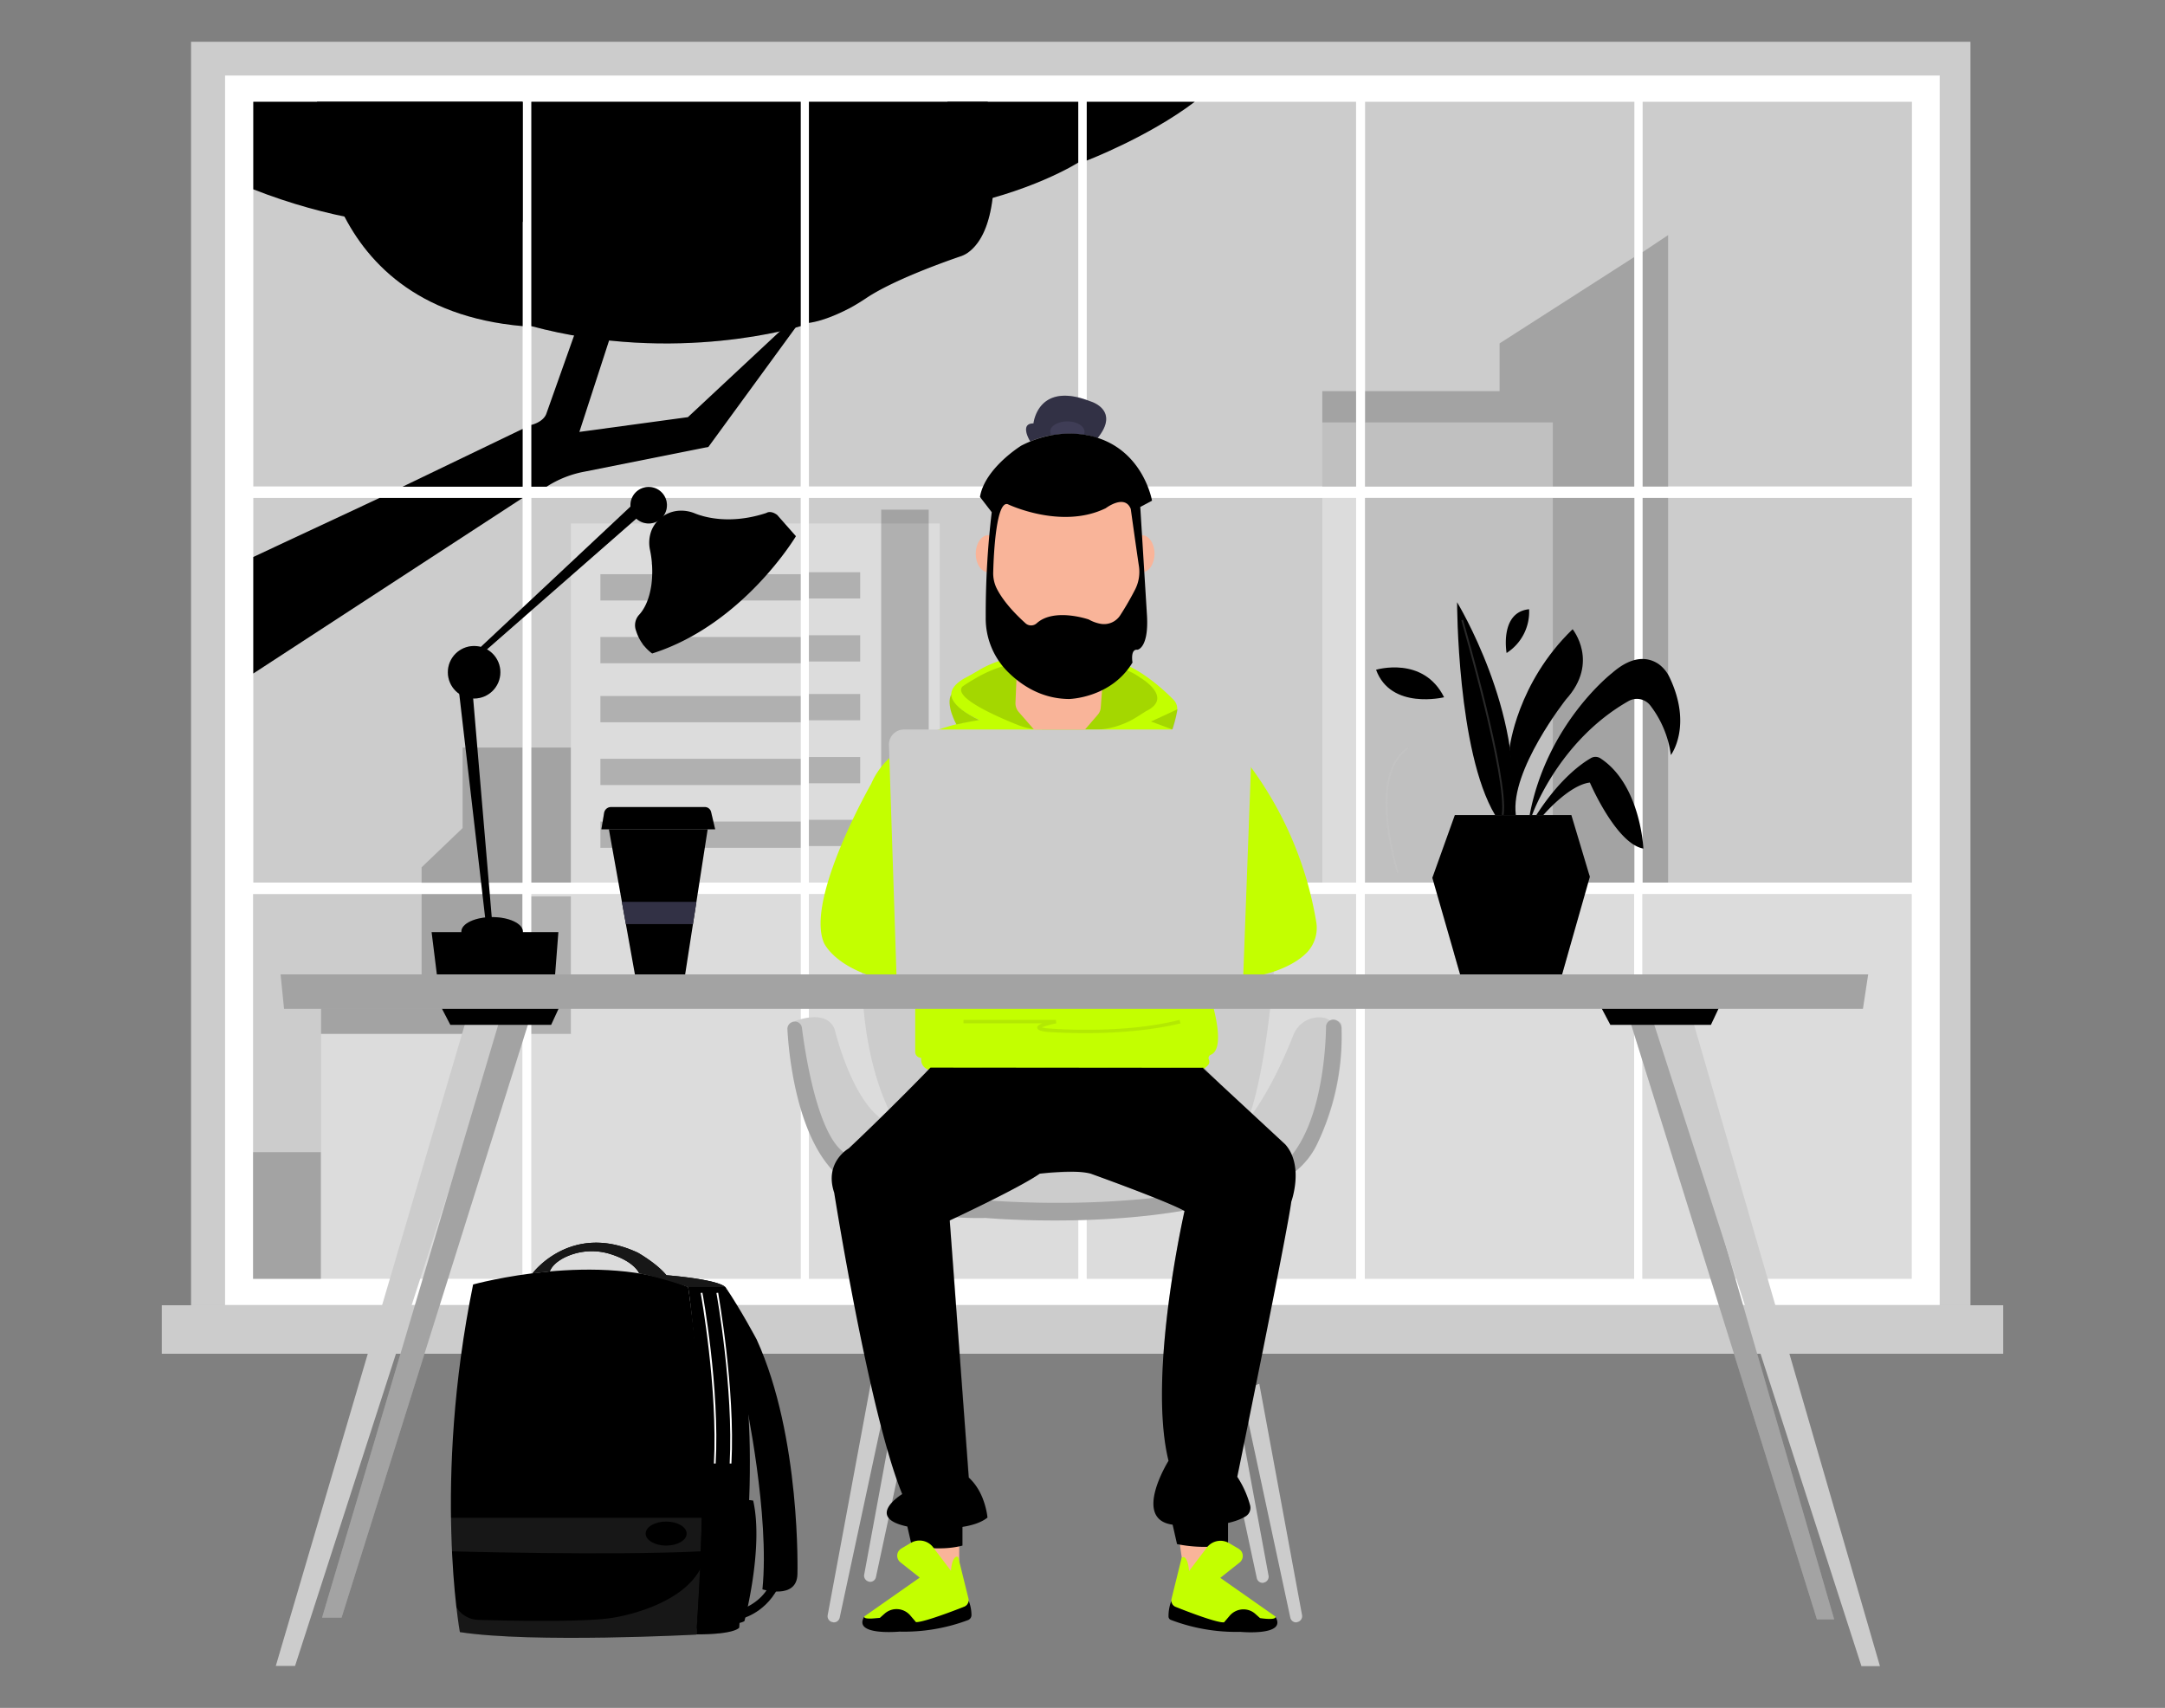 <svg id="bd635c35-9b1c-42c7-b389-3d15febfa5fa" data-name="ab7410ec-6d95-4fc1-925b-fec5ca367c11" xmlns="http://www.w3.org/2000/svg" width="865.8" height="682.9" viewBox="0 0 865.8 682.9"><rect x="0" y="0" width="865.8" height="682.9" fill="#808080" stroke="none"/><rect x="76.4" y="16.7" width="711.6" height="505.2" fill="#ccc"/><rect x="64.7" y="521.9" width="736.4" height="19.4" fill="#ccc"/><rect x="90" y="30.2" width="685.7" height="491.6" fill="#fff"/><rect x="101.3" y="40.7" width="107.7" height="153.8" fill="#ccc"/><rect x="212.5" y="40.7" width="107.7" height="153.8" fill="#ccc"/><rect x="323.5" y="40.7" width="107.7" height="153.8" fill="#ccc"/><rect x="434.6" y="40.7" width="107.7" height="153.8" fill="#ccc"/><rect x="545.9" y="40.7" width="107.7" height="153.8" fill="#ccc"/><rect x="656.9" y="40.7" width="107.7" height="153.8" fill="#ccc"/><rect x="101.3" y="199.1" width="107.7" height="153.8" fill="#ccc"/><rect x="212.5" y="199.1" width="107.7" height="153.8" fill="#ccc"/><rect x="323.5" y="199.1" width="107.7" height="153.8" fill="#ccc"/><rect x="434.6" y="199.1" width="107.7" height="153.8" opacity="0.2" style="isolation:isolate"/><rect x="545.9" y="199.1" width="107.7" height="153.8" fill="#ccc"/><rect x="545.9" y="199.1" width="107.7" height="153.8" opacity="0.2" style="isolation:isolate"/><rect x="656.9" y="199.1" width="107.7" height="153.8" fill="#ccc"/><rect x="101.2" y="357.5" width="107.7" height="153.8" fill="#ccc"/><rect x="212.5" y="357.5" width="107.7" height="153.8" fill="#ccc"/><rect x="323.5" y="357.5" width="107.7" height="153.8" fill="#ccc"/><rect x="434.6" y="357.5" width="107.7" height="153.8" fill="#ccc"/><rect x="545.8" y="357.5" width="107.7" height="153.8" fill="#ccc"/><rect x="656.8" y="357.5" width="107.7" height="153.8" fill="#ccc"/><g opacity="0.31"><rect x="212.5" y="357.5" width="107.7" height="153.8" fill="#fff"/><rect x="323.5" y="357.5" width="107.7" height="153.8" fill="#fff"/><rect x="434.6" y="357.5" width="107.7" height="153.8" fill="#fff"/><rect x="545.8" y="357.5" width="107.7" height="153.8" fill="#fff"/><rect x="656.8" y="357.5" width="107.7" height="153.8" fill="#fff"/></g><polygon points="101.3 222.7 151.8 199.1 209 199.1 101.3 269.3 101.3 222.7" fill="#000000"/><polygon points="161 194.6 209 171.5 209 194.6 161 194.6" fill="#000000"/><path d="M218.6,194.6h-6.1V169.9s5-1.1,6.1-4.8l11.5-32.4h14.6l-13,40,43.4-5.9L314,130.5h4.5l-35.2,48.2-49.6,9.9a42,42,0,0,0-15.1,6Z" fill="#000000"/><path d="M101.3,75.7v-35H209v48S161.6,99.4,101.3,75.7Z" fill="#000000"/><path d="M431.2,40.7V65s-19.3,12.4-52.3,18.3V40.7Z" fill="#000000"/><path d="M434.6,64.2s24.6-9.4,43.2-23.5H434.6Z" fill="#000000"/><path d="M126.8,40.7s-3.2,82.2,82.2,89.7V40.7Z" fill="#000000"/><path d="M212.5,130.4V40.7H320.2v89.7S270.6,146,212.5,130.4Z" fill="#000000"/><path d="M323.5,129.1V40.7H395s9.5,47.7-7.9,60.3a11.48,11.48,0,0,1-2.7,1.4c-5.3,1.8-27,9.4-38,16.8-2.1,1.4-4.2,2.7-6.4,3.9C335.8,125.3,329.3,128.3,323.5,129.1Z" fill="#000000"/><g opacity="0.16"><path d="M126.8,40.7s-3.2,82.2,82.2,89.7V40.7Z"/><path d="M212.5,130.4V40.7H320.2v89.7S270.6,146,212.5,130.4Z"/><path d="M323.5,129.1V40.7H395s9.5,47.7-7.9,60.3a11.48,11.48,0,0,1-2.7,1.4c-5.3,1.8-27,9.4-38,16.8-2.1,1.4-4.2,2.7-6.4,3.9C335.8,125.3,329.3,128.3,323.5,129.1Z"/></g><rect x="101.2" y="460.7" width="27.1" height="50.7" opacity="0.2" style="isolation:isolate"/><rect x="128.4" y="413.4" width="80.6" height="98" fill="#fff" opacity="0.31" style="isolation:isolate"/><polygon points="168.6 401 168.6 357.5 208.9 357.5 208.9 413.4 128.4 413.4 128.4 401.1 168.6 401" opacity="0.2" style="isolation:isolate"/><polygon points="168.6 353 168.6 346.8 185 331.1 185 298.9 208.9 298.9 208.9 353 168.6 353" opacity="0.2" style="isolation:isolate"/><rect x="212.5" y="298.9" width="15.8" height="54" opacity="0.2" style="isolation:isolate"/><polygon points="212.5 413.4 228.3 413.4 228.3 358.4 212.5 358.4 212.5 413.4" opacity="0.2" style="isolation:isolate"/><rect x="228.3" y="209.3" width="91.9" height="143.6" fill="#fff" opacity="0.31" style="isolation:isolate"/><polygon points="323.5 353 431.2 353 431.2 332.1 375.8 332.1 375.8 209.3 323.5 209.3 323.5 353" fill="#fff" opacity="0.31" style="isolation:isolate"/><rect x="352.4" y="203.8" width="19" height="122.7" opacity="0.2" style="isolation:isolate"/><rect x="434.6" y="332.1" width="16.1" height="20.9" opacity="0.2" style="isolation:isolate"/><rect x="528.8" y="199.1" width="13.5" height="153.8" fill="#fff" opacity="0.31" style="isolation:isolate"/><rect x="528.8" y="156.4" width="13.5" height="38.2" opacity="0.2" style="isolation:isolate"/><polygon points="545.9 156.4 599.7 156.4 599.7 137.3 653.5 102.8 653.5 194.6 545.9 194.6 545.9 156.4" opacity="0.2" style="isolation:isolate"/><rect x="528.8" y="168.9" width="13.5" height="25.7" fill="#fff" opacity="0.31" style="isolation:isolate"/><rect x="545.9" y="168.9" width="75.1" height="25.7" fill="#fff" opacity="0.31" style="isolation:isolate"/><rect x="545.9" y="199.1" width="75.1" height="153.8" fill="#fff" opacity="0.31" style="isolation:isolate"/><polygon points="667.1 194.6 667.1 94 656.9 100.8 656.9 194.6 667.1 194.6" opacity="0.2" style="isolation:isolate"/><rect x="656.9" y="199.1" width="10.2" height="153.8" opacity="0.2" style="isolation:isolate"/><rect x="240.1" y="229.6" width="80.1" height="10.5" opacity="0.2" style="isolation:isolate"/><rect x="240.1" y="254.7" width="80.1" height="10.5" opacity="0.2" style="isolation:isolate"/><rect x="240.1" y="278.3" width="80.1" height="10.5" opacity="0.2" style="isolation:isolate"/><rect x="240.1" y="303.4" width="80.1" height="10.5" opacity="0.2" style="isolation:isolate"/><rect x="240.1" y="328.5" width="80.1" height="10.5" opacity="0.2" style="isolation:isolate"/><rect x="323.5" y="228.8" width="20.5" height="10.5" opacity="0.2" style="isolation:isolate"/><rect x="323.5" y="254" width="20.5" height="10.5" opacity="0.2" style="isolation:isolate"/><rect x="323.5" y="277.5" width="20.5" height="10.5" opacity="0.2" style="isolation:isolate"/><rect x="323.5" y="302.7" width="20.5" height="10.5" opacity="0.2" style="isolation:isolate"/><rect x="323.5" y="327.8" width="20.5" height="10.5" opacity="0.2" style="isolation:isolate"/><path d="M597.9,325.9c-15.2-25.4-15.2-85.1-15.2-85.1s26.9,44.2,21.7,85.1Z" fill="#000000"/><g opacity="0.2"><path d="M601.3,325.9l-.7-.1c2.2-14.8-16.1-77.2-16.2-77.8l.7-.2C585.8,250.4,603.5,310.9,601.3,325.9Z" fill="#ccc"/></g><path d="M603.7,299.1s2.9-26,25.2-47.5c0,0,10.8,13.2-2.6,28,0,0-22.5,28.4-20.1,46.3h-1.9C604.3,325.8,605,310.1,603.7,299.1Z" fill="#000000"/><path d="M612.7,325.9s10.4-29.6,38.6-45.6a6.79,6.79,0,0,1,8.6,1.7,41.41,41.41,0,0,1,8.3,19.9s8.8-11.6-.6-31.2a13.89,13.89,0,0,0-4.2-5.1c-3.6-2.5-9.9-4.2-18.7,3.5,0,0-26.1,20.1-33,56.9h1Z" fill="#000000"/><path d="M617.2,325.9s10.2-12,18.6-13c0,0,10.5,24.5,21.4,26.4,0,0-1.1-25.6-17.2-36.1a3.66,3.66,0,0,0-3.9,0c-3.8,2.2-12.5,8.4-21.7,22.7Z" fill="#000000"/><path d="M194.2,368.5l-10.7-92.4a2.84,2.84,0,0,1,2.4-3.3h.3a2.83,2.83,0,0,1,2.7,2.7l7.9,93Z" fill="#000000"/><ellipse cx="196.8" cy="372.5" rx="12.3" ry="5.8" fill="#000000"/><ellipse cx="196.8" cy="372.5" rx="12.3" ry="5.8" opacity="0.2" style="isolation:isolate"/><path d="M298.1,559.8s9.8,46.2,6.8,75.7c0,0,13.8,4.3,14-6.1,0,0,1.5-54.8-16.3-93.8,0,0-6.2-11.7-12.5-21C290.1,514.6,297.1,537.5,298.1,559.8Z" fill="#000000"/><path d="M308.1,632.9s-2,6.5-10.6,10.2l-.9,4.1s10.4-2.3,15.5-14.3Z" fill="#000000"/><path d="M333.4,648.7h0a2.38,2.38,0,0,0,2.4-1.9l19.5-90.9-7.1-2.6L331,645.8a2.4,2.4,0,0,0,1.9,2.8C333.1,648.6,333.2,648.7,333.4,648.7Z" fill="#ccc"/><path d="M518.4,648.7h0a2.38,2.38,0,0,1-2.4-1.9l-19.5-90.9,7.1-2.6,17.1,92.5a2.4,2.4,0,0,1-2,2.8A.44.44,0,0,1,518.4,648.7Z" fill="#ccc"/><path d="M505,632.9h0a2.38,2.38,0,0,1-2.4-1.9l-19.5-90.9,7.1-2.6L507.3,630a2.4,2.4,0,0,1-1.9,2.8A.6.6,0,0,1,505,632.9Z" fill="#ccc"/><path d="M347.9,632.5h0a2.38,2.38,0,0,0,2.4-1.9l19.5-90.9-7.1-2.6-17.1,92.5a2.4,2.4,0,0,0,1.9,2.8C347.6,632.5,347.7,632.5,347.9,632.5Z" fill="#ccc"/><polygon points="726.6 647.5 651.5 407.1 663.8 407.1 733.5 647.5 726.6 647.5" fill="#ccc"/><polygon points="726.6 647.5 651.5 407.1 663.8 407.1 733.5 647.5 726.6 647.5" opacity="0.2" style="isolation:isolate"/><polygon points="366.6 613.7 369 630.6 383.6 629.7 383.6 614.9 366.6 613.7" fill="#f9b499"/><polygon points="471.2 613 473.6 629.9 488.2 629 488.2 614.2 471.2 613" fill="#f9b499"/><path d="M362.4,608.4l2.2,9.6s10.9,2.5,20.3,0v-9.7a55.35,55.35,0,0,1-22.5.1Z" fill="#000000"/><path d="M468.5,607.7l2.2,9.7s10.9,2.5,20.4,0v-9.7a50.85,50.85,0,0,1-12.3,1.2A58,58,0,0,1,468.5,607.7Z" fill="#000000"/><path d="M532.8,408.4c-.1,0-2.6-1.3-2.7-1.3a11,11,0,0,0-12.8,6.6c-9.5,24-18.1,33.8-18.1,33.8,9.7-27,11.8-83,11.8-83H346c-6.5,58.5,13,85.7,13,85.7-16.7-2.4-25.2-38.6-25.2-38.6-3.3-8.5-15.9-3.3-15.9-3.3v8.4l8.8,36.3,24.1,22.9,64.9,8.2,67.4-6.1,24.1-6.1,14-10.1,9.1-23.8,2.4-25.6Z" fill="#ccc"/><path d="M366,400.9v19.7a2.43,2.43,0,0,0,2.4,2.4h0v.6a4.1,4.1,0,0,0,3.3,4.2,215.15,215.15,0,0,0,38.4,4.4s66.2,3.9,73.3-6.7a2.12,2.12,0,0,0,0-1.9,1.45,1.45,0,0,1,.9-1.9c2.1-.9,4.5-4.5,1.1-18.3l20.1-13.8s10.9-2.3,17.2-8.8a14.24,14.24,0,0,0,3.7-12,144.12,144.12,0,0,0-27-63.2l-31.3-12a57,57,0,0,0,2.6-9.2,5.17,5.17,0,0,0-1.4-4.6c-4.1-4.2-14.6-13.8-24.4-15.7,0,0-33.5-8.1-53.3,3.8-1.7,1-3.4,2-5.1,2.9-4.7,2.4-13.1,8.7,5,17,0,0-33.9,3.9-43.1,25.6,0,0-26.4,46.1-18.9,63.6,0,0,3.2,7.5,16.7,12.5" fill="#c3ff00"/><polygon points="110.3 666.1 186.6 407.2 201.7 407.2 118 666.1 110.3 666.1" fill="#ccc"/><polygon points="128.8 646.8 200 407.2 211.9 407.2 136.6 646.8 128.8 646.8" fill="#ccc"/><polygon points="128.8 646.8 200 407.2 211.9 407.2 136.6 646.8 128.8 646.8" opacity="0.2" style="isolation:isolate"/><polygon points="744.4 666.2 660.7 407.1 676.7 407.1 751.8 666.2 744.4 666.2" fill="#ccc"/><path d="M183.9,652.6s-10.9-59.6,5.3-139c0,0,50.6-14,86,1,0,0,11,70.6,3.3,139C278.5,653.6,213.1,657.1,183.9,652.6Z" fill="#000000"/><path d="M245.4,646.8s26.6-3.9,34.8-19.7l-1.7,26.5s-63.6,3.6-94.7-1c0,0-.9-5.6-1.4-10.1a10.93,10.93,0,0,0,6.6,4.9,14.6,14.6,0,0,0,2.2.3C197.2,647.9,233.8,648.9,245.4,646.8Z" fill="#fff" opacity="0.09" style="isolation:isolate"/><path d="M180.7,620.3s63.7,1.8,99.5,0c0,0,.4-8.5.4-13.4H180.2S180.4,615.6,180.7,620.3Z" fill="#fff" opacity="0.09" style="isolation:isolate"/><ellipse cx="266.4" cy="613.2" rx="8.2" ry="4.8" fill="#000000"/><path d="M275.2,514.6h14.9s11.7,26.8,9.5,84.7l-4,51.5s-1.4,2.7-17.1,2.7c0,0,3.3-50,1.9-63.8C280.4,589.8,279.1,540.5,275.2,514.6Z" fill="#000000"/><path d="M275.2,514.6h14.9s11.7,26.8,9.5,84.7l-4,51.5s-1.4,2.7-17.1,2.7c0,0,3.3-50,1.9-63.8C280.4,589.8,279.1,540.5,275.2,514.6Z" opacity="0.2" style="isolation:isolate"/><path d="M283.9,599.1s-1.5,49.1-2.3,51.8c0,0,13.7-1.1,16.1-2.7,0,0,7.8-29.3,3.5-48.2A99.84,99.84,0,0,0,283.9,599.1Z" fill="#000000"/><path d="M286.2,585.2h-.7c1.6-29.9-5.2-67.8-5.3-68.2l.7-.1C281,517.2,287.9,555.2,286.2,585.2Z" fill="#fff"/><path d="M292.5,585.2h-.7c1.6-29.9-5.2-67.8-5.3-68.2l.7-.1C287.2,517.2,294.1,555.2,292.5,585.2Z" fill="#fff"/><path d="M213,509.1s15.4-20.7,42.1-8.2c0,0,7.6,4.3,11.4,9,0,0,20,1.5,23.5,4.7H275.2a79.49,79.49,0,0,0-19.6-5.5s-1.8-4.6-11.3-7.6a24.76,24.76,0,0,0-18.7,1.4c-2.5,1.3-4.8,3.1-5.7,5.4Z" fill="#000000"/><path d="M213,509.1s15.4-20.7,42.1-8.2c0,0,7.6,4.3,11.4,9,0,0,20,1.5,23.5,4.7H275.2a189.88,189.88,0,0,0-19.6-5.5s-1.8-4.6-11.3-7.6a24.76,24.76,0,0,0-18.7,1.4c-2.5,1.3-4.8,3.1-5.7,5.4Z" fill="#000000"/><path d="M213,509.1s15.4-20.7,42.1-8.2c0,0,7.6,4.3,11.4,9,0,0,20,1.5,23.5,4.7H275.2a189.88,189.88,0,0,0-19.6-5.5s-1.8-4.6-11.3-7.6a24.76,24.76,0,0,0-18.7,1.4c-2.5,1.3-4.8,3.1-5.7,5.4Z" fill="#fff" opacity="0.09" style="isolation:isolate"/><path d="M337.5,460.8C327,453.4,322.1,422,320.7,411a2.84,2.84,0,0,0-3.2-2.5,1.61,1.61,0,0,0-.9.3h-.1a2.91,2.91,0,0,0-1.6,2.8c.4,7.9,3.1,40.6,18.2,56.5,0,0,17.6,19.8,60.8,18.9h.3c3.6.3,78,6.4,119-15.4a31.38,31.38,0,0,0,13.6-14.3,106.1,106.1,0,0,0,9.7-47.4s.3-1.3-2.5-2.1a2.94,2.94,0,0,0-3.6,2,1.7,1.7,0,0,0-.1.7c-.2,12-2.8,53-26.2,60.3,0,0-42.4,14.6-114.3,8.8C389.8,479.6,361.2,477.5,337.5,460.8Z" fill="#ccc"/><path d="M337.5,460.8C327,453.4,322.1,422,320.7,411a2.84,2.84,0,0,0-3.2-2.5,1.61,1.61,0,0,0-.9.3h-.1a2.91,2.91,0,0,0-1.6,2.8c.4,7.9,3.1,40.6,18.2,56.5,0,0,17.6,19.8,60.8,18.9h.3c3.6.3,78,6.4,119-15.4a31.38,31.38,0,0,0,13.6-14.3,97.51,97.51,0,0,0,9.7-45.7,3.71,3.71,0,0,0-2.5-3.8,2.94,2.94,0,0,0-3.6,2,1.7,1.7,0,0,0-.1.7c-.2,12-2.8,53-26.2,60.3,0,0-42.4,14.6-114.3,8.8C389.8,479.6,361.2,477.5,337.5,460.8Z" opacity="0.2" style="isolation:isolate"/><path d="M372.1,426.9s-15.7,16.3-32.7,32.3c0,0-9.9,5.5-5.8,17.7,0,0,14,88.5,27.2,120.5,0,0-15,9.2,1.7,12.9,0,0,23.8,3.5,32.4-3.5,0,0-.8-10-7.5-16L379.8,488s27.7-12.9,36-18.7c0,0,13.9-1.8,20.4,0,0,0,29.9,10.7,37.5,14.9,0,0-14.9,65.5-6.4,99.9,0,0-14.9,23.8,2.1,25.6,0,0,19.1,2.3,28.6-3.3a4,4,0,0,0,1.9-4.6,39.67,39.67,0,0,0-5.1-11.3s20.1-98.1,21.6-110c0,0,5.2-14.3-2.4-22.9L481,427Z" fill="#000000"/><path d="M485.3,476.8c-5.9-3.2-41.7-22.7-57.5-19.5V437.2s48.2.5,60.1-3.8l-6.7-6.7-109.1.2-2,2.1s37,10.8,55.1,8.1l.5,20c-4.9-.2-18.5.3-33.7,11.7l-.1.1a62.18,62.18,0,0,1-20.4,14.8.82.82,0,0,0-.4,1,.78.78,0,0,0,.4.4h.1a.7.7,0,0,1,.4,1,1.21,1.21,0,0,1-.5.5,18,18,0,0,0-6.4,2.6.78.78,0,0,0-.2,1h0c1.9,2.3,8.2,13.5,14.4,62.2h0c.2,1,7.1,37.5,6.7,46.6a.76.76,0,0,0,.6.8,12.63,12.63,0,0,0,5.8.1.72.72,0,0,0,.5-.9v-.1a31.79,31.79,0,0,0-5.2-7.9.76.76,0,0,1-.2-.5l-7.6-102.1a.67.67,0,0,1,.4-.7c3.7-1.7,28.1-13.1,35.3-18.4.1-.1.2-.1.4-.1l15.5-.7a12.37,12.37,0,0,1,6.8,1.5h.1c1.2.4,28.4,10.4,34.9,13.9a.91.91,0,0,1,.4.8c-1.4,5.9-13.4,60.1-7.1,95.4a.73.73,0,0,0,.9.6c.3-.1.6-.3.6-.6,2.5-16.2,11.9-75.6,14.6-84.2v-.1c.3-.6,3.8-8.4-1.7-11.1a.69.69,0,0,1-.3-1c0-.1.1-.1.1-.2l5-5.4a.67.67,0,0,0-.1-1A1.87,1.87,0,0,1,485.3,476.8Z" opacity="0.2" style="isolation:isolate"/><g opacity="0.1"><path d="M434.2,413.1c-9,0-15.3-.5-15.4-.5-2.9-.3-3.9-.8-4-1.7,0-.3,0-.9,2-1.7H385.3v-1.4h37l.1,1.4a35.3,35.3,0,0,0-5.8,1.6,18.46,18.46,0,0,0,2.3.4c.3,0,29.4,2.6,52.8-3.4l.4,1.4C459.3,412.3,444.9,413.1,434.2,413.1Z" fill="#231f20"/></g><path d="M382.5,289.7s-4.5-7.9-2-12.2c0,0-1.3,4.5,11.1,10.4C391.6,287.9,385.6,288.9,382.5,289.7Z" fill="#c3ff00"/><path d="M382.5,289.7s-4.5-7.9-2-12.2c0,0-1.3,4.5,11.1,10.4C391.6,287.9,385.6,288.9,382.5,289.7Z" opacity="0.16" style="isolation:isolate"/><path d="M470.9,283.6l-10.6,4.9,8.6,3.2A53.26,53.26,0,0,0,470.9,283.6Z" opacity="0.16" style="isolation:isolate"/><path d="M416.6,291.7a25.47,25.47,0,0,1-9.5-1.8c-8.8-3.5-26.1-11.1-22.2-15.4,0,0,2.1-1.5,5.1-3.2a50.8,50.8,0,0,1,22.2-7c12.1-.8,33.4-1,43.7,6.6,0,0,13.7,7.9,2.5,13.4l-3.8,2.4a32.77,32.77,0,0,1-17.5,5.1H416.6Z" fill="#c3ff00"/><path d="M416.6,291.7a25.47,25.47,0,0,1-9.5-1.8c-8.8-3.5-26.1-11.1-22.2-15.4,0,0,2.1-1.5,5.1-3.2a50.8,50.8,0,0,1,22.2-7c12.1-.8,33.4-1,43.7,6.6,0,0,13.7,7.9,2.5,13.4l-3.8,2.4a32.77,32.77,0,0,1-17.5,5.1H416.6Z" opacity="0.16" style="isolation:isolate"/><path d="M345.7,646.3l22.1-15.5-7.7-6.1a3.36,3.36,0,0,1-.6-4.7,6.47,6.47,0,0,1,.9-.8l3.9-2.3a6.83,6.83,0,0,1,8.8,1.7l7.2,9.5s.2-4.7,2-5.6a.73.73,0,0,1,1,.4v.1l4,16.2a2.9,2.9,0,0,1-1.7,3.3c-4.6,1.9-15.3,6.5-19.4,6.2l-2.7-3a5.8,5.8,0,0,0-4.4-2.1h0a8.29,8.29,0,0,0-6,2.2l-1.2,1.1-5.2.6C346.3,647.5,345.3,646.5,345.7,646.3Z" fill="#c3ff00"/><path d="M351.9,646.9l1.8-1.6a7.08,7.08,0,0,1,4.8-1.9h0a7.29,7.29,0,0,1,5.5,2.5l2.3,2.7c3.3.2,19.4-6.2,19.4-6.2a2.91,2.91,0,0,0,1.7-2.3,16,16,0,0,1,1.1,5.7,2.17,2.17,0,0,1-1.4,2,72.79,72.79,0,0,1-27.4,4.6s-19,1.8-14-6.1C345.7,646.3,344.3,647.8,351.9,646.9Z" fill="#000000"/><path d="M510.1,646.4,488,630.9l7.7-6.1a3.36,3.36,0,0,0,.6-4.7,6.47,6.47,0,0,0-.9-.8l-3.9-2.3a6.83,6.83,0,0,0-8.8,1.7l-7.2,9.5s-.2-4.7-2-5.6a1,1,0,0,0-1,.4v.1l-4,16.2a3,3,0,0,0,1.7,3.3c4.7,1.9,15.4,6.5,19.4,6.2l2.2-2.5a7.64,7.64,0,0,1,5.9-2.5,5.82,5.82,0,0,1,4.3,1.8l2,1.6a10.47,10.47,0,0,0,3,.5,9.25,9.25,0,0,0,2.9-.4C510.1,647.1,510.2,647,510.1,646.4Z" fill="#c3ff00"/><path d="M503.9,647l-1.8-1.6a7.08,7.08,0,0,0-4.8-1.9h0a7.29,7.29,0,0,0-5.5,2.5l-2.3,2.7c-3.3.3-19.4-6.2-19.4-6.2a2.73,2.73,0,0,1-1.7-2.3,16.57,16.57,0,0,0-1.1,6.2,1.42,1.42,0,0,0,.9,1.3,73.38,73.38,0,0,0,27.8,4.8s19,1.8,14-6.1C510.1,646.4,511,648,503.9,647Z" fill="#000000"/><polygon points="581.8 325.9 572.8 351 583.9 389.6 624.7 389.6 635.8 350.6 628.4 325.9 581.8 325.9" fill="#000000"/><g opacity="0.2"><polygon points="572.9 351.3 572.8 351 572.9 350.6 635.6 349.8 635.8 350.5 572.9 351.3"/></g><polygon points="581.5 381.3 627 381.3 624.7 389.6 583.9 389.6 581.5 381.3" opacity="0.2" style="isolation:isolate"/><g opacity="0.2"><path d="M558.7,349.2c-.5-1.6-12.5-39.4,4.2-50.4l.4.6c-16.2,10.7-4,49.2-3.9,49.6Z" fill="#ccc"/></g><path d="M550.3,267.8s18.9-5.7,27.2,11C577.5,278.8,556.2,284,550.3,267.8Z" fill="#000000"/><path d="M602.5,261.1s-2.9-16.3,9-17.5A19.59,19.59,0,0,1,602.5,261.1Z" fill="#000000"/><polygon points="172.6 372.7 174.7 389.6 222 389.6 223.3 372.7 172.6 372.7" fill="#000000"/><path d="M191.7,259.2l60.8-57a2.38,2.38,0,0,1,3.4.1h0a2.76,2.76,0,0,1-.2,4h0l-62.6,54.8a1.12,1.12,0,0,1-1.6-.1h0A1.52,1.52,0,0,1,191.7,259.2Z" fill="#000000"/><circle cx="259.4" cy="202" r="7.3" transform="translate(18.46 425.69) rotate(-80.78)" fill="#000000"/><circle cx="259.4" cy="202" r="7.3" transform="translate(18.46 425.69) rotate(-80.78)" opacity="0.2" style="isolation:isolate"/><path d="M255.7,245.7c1.7-1.9,3.9-5.5,4.8-11.9a41.72,41.72,0,0,0-.6-14.1,13.71,13.71,0,0,1,.6-7.5,12.72,12.72,0,0,1,12.3-8h.3a14.58,14.58,0,0,1,4.6,1c3.3,1.4,14,4.8,28.8-.1,0,0,1.6-1.2,4.3.8l7.5,8.5s-21.1,35.4-57.5,46.9a17.67,17.67,0,0,1-6.4-9A6.19,6.19,0,0,1,255.7,245.7Z" fill="#000000"/><g opacity="0.2"><path d="M257.4,258.3l-.5-.6a55.58,55.58,0,0,1,26.3-22.3c.2-.1,22.5-8.9,28.8-27.7l.5.6c-6.4,19.1-28.9,27.7-29.1,27.8C266,242.9,257.5,258.1,257.4,258.3Z"/></g><g opacity="0.2"><path d="M260.7,225.9l-.1-.8c.1-.1,13.5-7.4,19.5-19l.7.2C274.8,218.2,260.8,225.8,260.7,225.9Z"/></g><ellipse cx="271.66" cy="208.27" rx="1.5" ry="3.1" transform="translate(-70.39 221.57) rotate(-39.7)" opacity="0.2" style="isolation:isolate"/><ellipse cx="267.53" cy="211.81" rx="1.5" ry="3.1" transform="translate(-73.6 219.74) rotate(-39.7)" opacity="0.2" style="isolation:isolate"/><ellipse cx="263.74" cy="215.9" rx="1.5" ry="3.1" transform="translate(-77.09 218.27) rotate(-39.7)" opacity="0.2" style="isolation:isolate"/><polygon points="243.5 331.6 253.9 389.6 274 389.6 283 331.6 243.5 331.6" fill="#000000"/><path d="M241.6,325l-1.1,6.6H286l-1.6-6.8a2.59,2.59,0,0,0-2.7-2.1H244.4A2.81,2.81,0,0,0,241.6,325Z" fill="#000000"/><path d="M241.6,325l-1.1,6.6H286l-1.6-6.8a2.59,2.59,0,0,0-2.7-2.1H244.4A2.81,2.81,0,0,0,241.6,325Z" opacity="0.2" style="isolation:isolate"/><path d="M361.5,291.7H494.6a6,6,0,0,1,6,6v.2l-3.4,91.7H358.5l-3-91.7a6,6,0,0,1,5.8-6.2Z" fill="#ccc"/><path d="M438.9,175.2a27.77,27.77,0,0,0-5.5-1.4,39.9,39.9,0,0,0-12.9.2,41.52,41.52,0,0,0-8.5,2.5s-4.5-7.2,1.3-7.2c0,0,1.7-17.1,22.8-8.8C436.1,160.5,448.1,163.9,438.9,175.2Z" fill="#3f3d56"/><path d="M438.9,175.2a27.77,27.77,0,0,0-5.5-1.4,39.9,39.9,0,0,0-12.9.2,41.52,41.52,0,0,0-8.5,2.5s-4.5-7.2,1.3-7.2c0,0,1.7-17.1,22.8-8.8C436.1,160.5,448.1,163.9,438.9,175.2Z" opacity="0.2" style="isolation:isolate"/><path d="M433.7,172.6a2.38,2.38,0,0,1-.3,1.2,39.9,39.9,0,0,0-12.9.2,2.46,2.46,0,0,1-.5-1.5c0-2.2,3.1-4,6.9-4S433.7,170.4,433.7,172.6Z" fill="#3f3d56"/><path d="M441.1,271.2l-.9,11.6a4.85,4.85,0,0,1-1.3,3.1l-5,5.8H413.5l-6.1-7a5.35,5.35,0,0,1-1.3-3.8l.5-11.9Z" fill="#f9b499"/><polygon points="174.7 399.4 180.1 409.8 220.4 409.8 225.2 399.4 174.7 399.4" fill="#000000"/><polygon points="638.5 399.4 644 409.8 684.2 409.8 689.1 399.4 638.5 399.4" fill="#000000"/><polygon points="745 403.4 113.6 403.4 112.2 389.6 747.1 389.6 745 403.4" fill="#ccc"/><polygon points="745 403.4 113.6 403.4 112.2 389.6 747.1 389.6 745 403.4" opacity="0.2" style="isolation:isolate"/><circle cx="189.6" cy="268.8" r="10.5" fill="#000000"/><circle cx="189.6" cy="268.8" r="10.5" opacity="0.2" style="isolation:isolate"/><polygon points="248.7 360.6 250.3 369.5 277.1 369.5 278.5 360.6 248.7 360.6" fill="#3f3d56"/><polygon points="248.7 360.6 250.3 369.5 277.1 369.5 278.5 360.6 248.7 360.6" opacity="0.2" style="isolation:isolate"/><ellipse cx="395.2" cy="221.4" rx="5" ry="7.4" fill="#f9b499"/><ellipse cx="456.7" cy="221.4" rx="5" ry="7.4" fill="#f9b499"/><path d="M402.9,268.5c5.5,5.5,13.6,10.9,24.6,11,0,0,16.8-.3,25.4-14.6,0,0-1-5.5,2-5.1,0,0,4.5-.6,3.8-13.5L456,202.7l4.7-2.5s-3.2-19.1-21.7-25.1c0,0-14-5.5-30.6,3.1,0,0-14.6,9-16.5,20.5l4.7,6.1a346.73,346.73,0,0,0-2.4,42A30.2,30.2,0,0,0,402.9,268.5Z" fill="#000000"/><path d="M410.2,249.3c-3.1-2.8-8.5-8-11.5-13.8a13.67,13.67,0,0,1-1.5-6.9c.2-8,1.3-28.4,5.8-27,0,0,21.4,10.3,39.2,1.6,0,0,7.6-5.8,10,.3,0,0,2.1,15.1,3.3,23.1a15.55,15.55,0,0,1-1.5,9,117.34,117.34,0,0,1-6,10.4,7.7,7.7,0,0,1-8,3.4,15,15,0,0,1-4.6-1.7s-13.8-4.8-20.8,1.5A3.35,3.35,0,0,1,410.2,249.3Z" fill="#f9b499"/></svg>